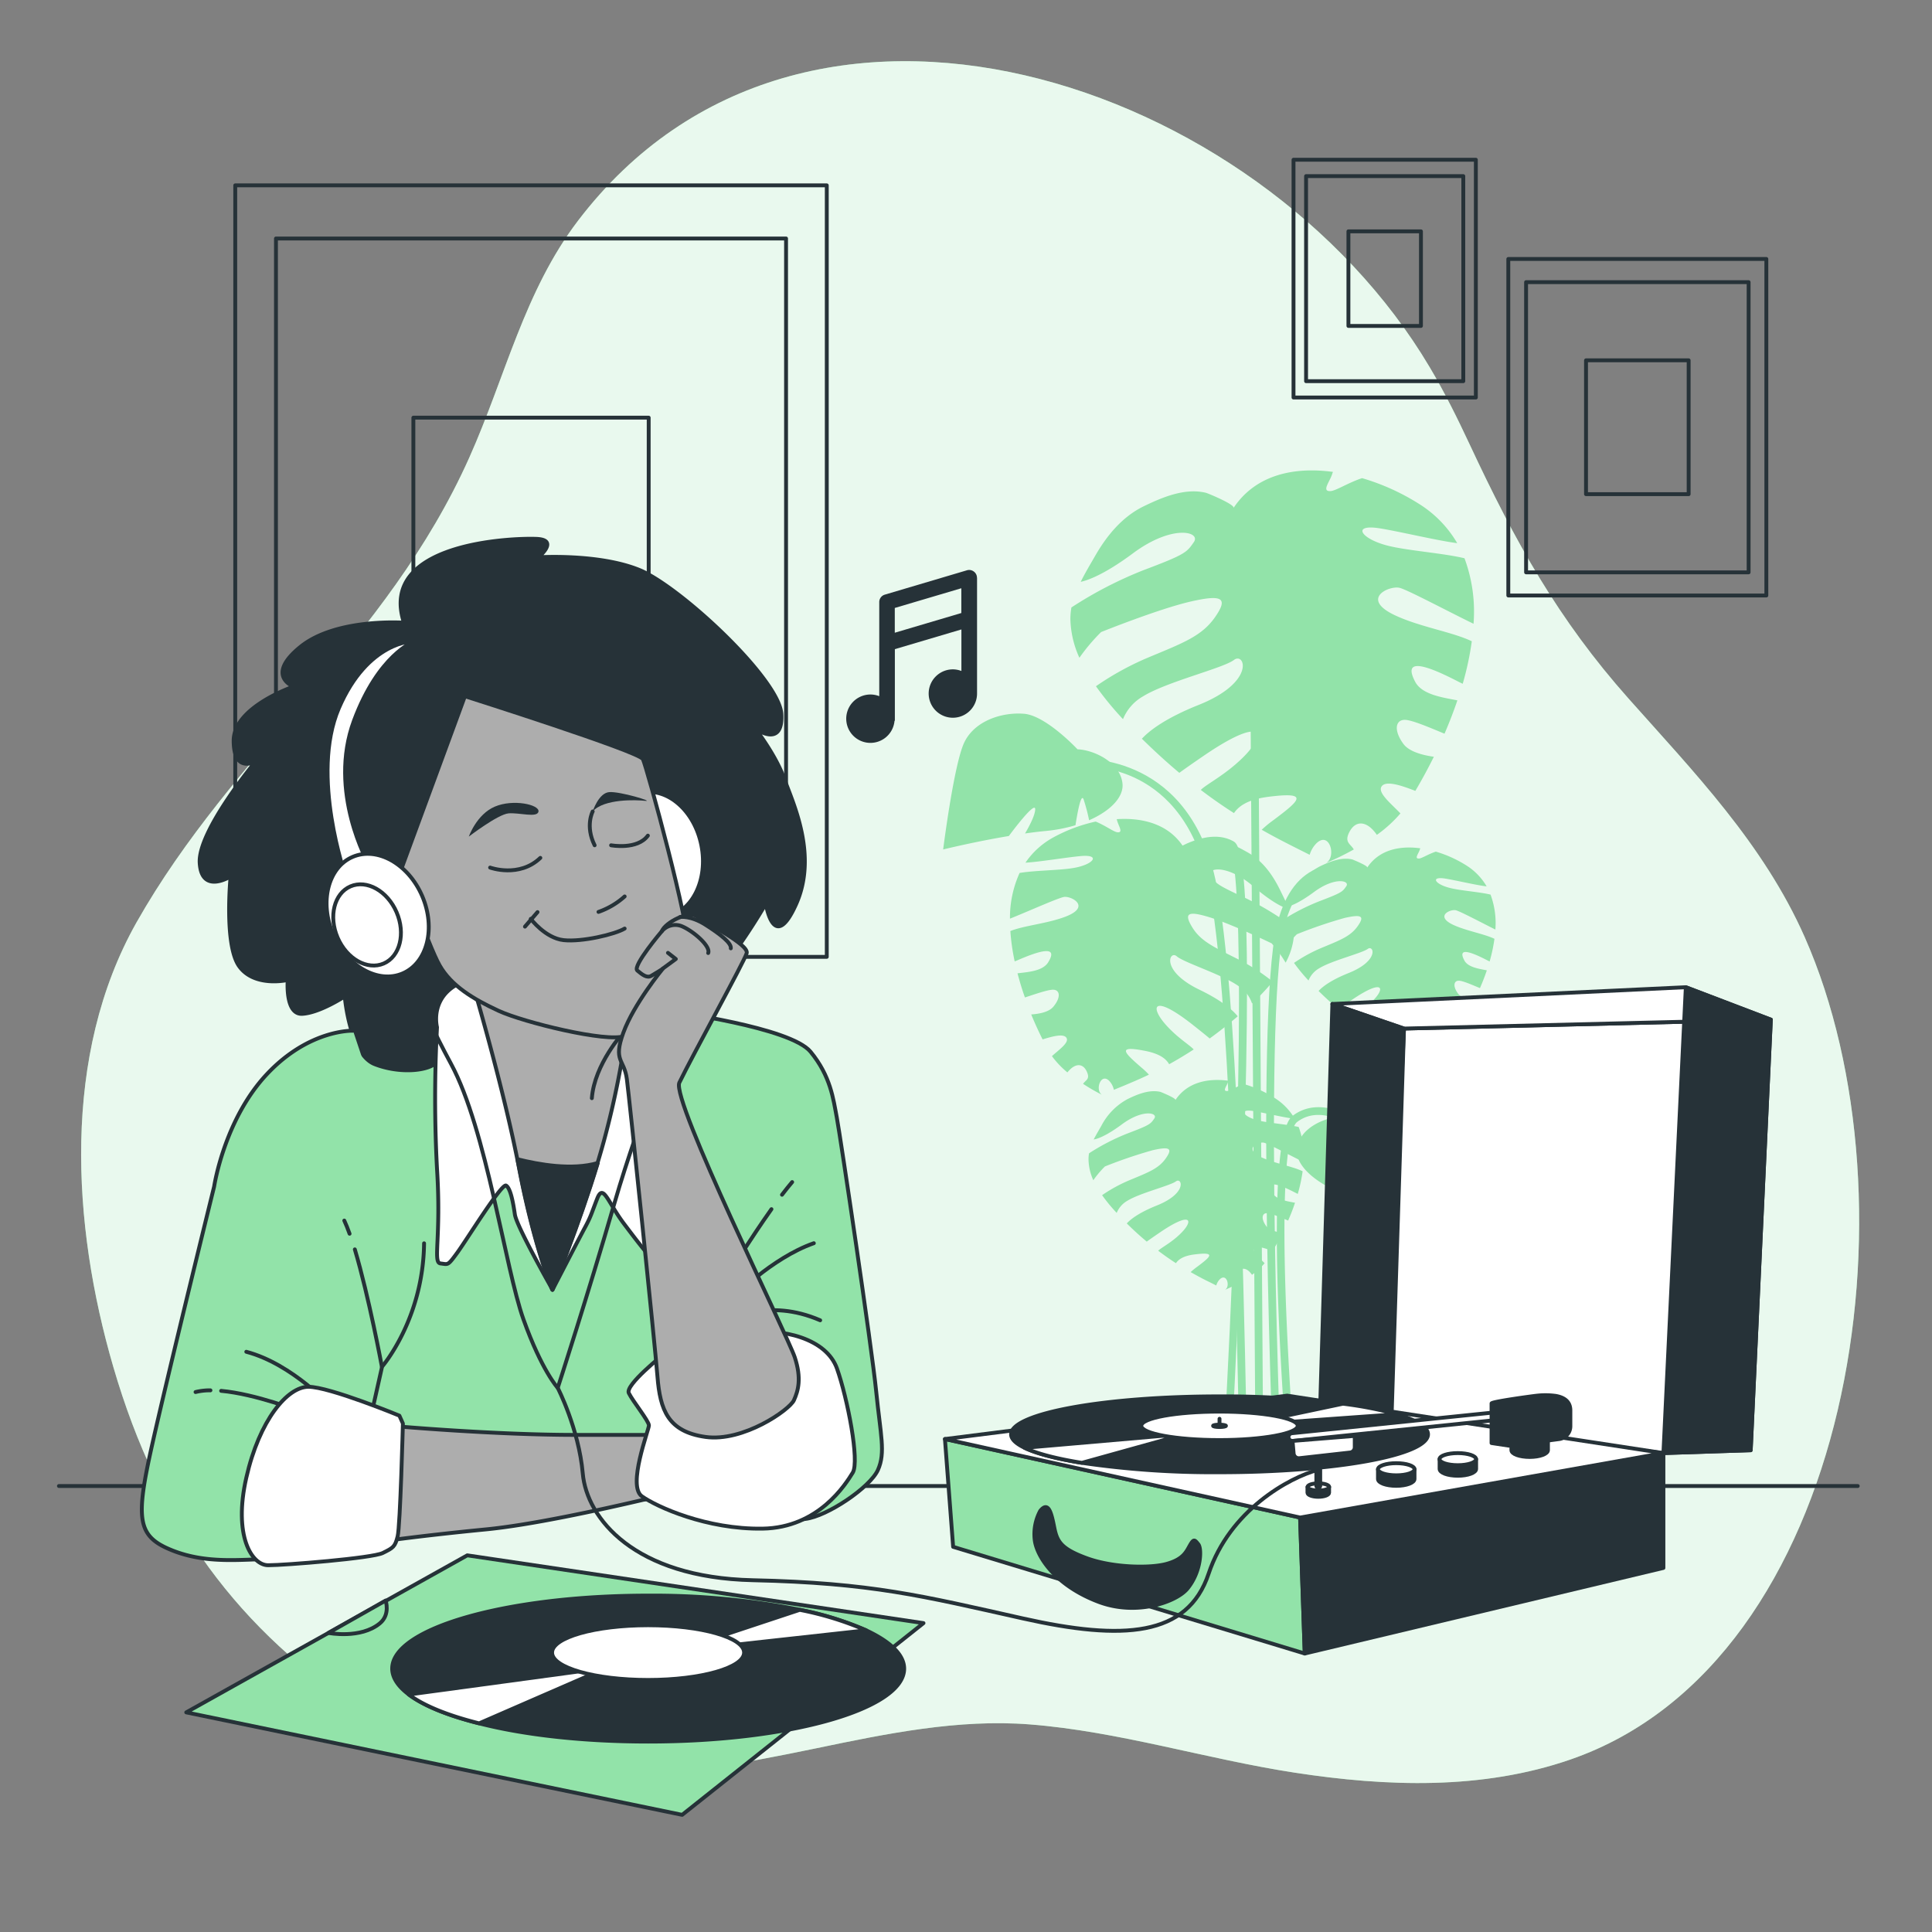<svg xmlns="http://www.w3.org/2000/svg" viewBox="0 0 500 500"><rect x="0" y="0" width="500" height="500" fill="#808080" stroke="none"/><g id="freepik--background-simple--inject-231"><path d="M380.34,115c-3.2-6.85-6.55-13.6-10.36-20C326,20.82,208-19.57,149.6,57.11c-13.93,18.28-18.78,40.36-28.15,61.32C100.13,166.1,60.3,194.6,35.32,238.74,16,273,18.54,316.81,29.34,353.8c11.74,40.2,32.39,68.27,65.43,89.61,37,23.92,76.65,17.28,116.68,9,18-3.75,36.56-7.57,55-6.14,23.05,1.79,45.8,9,68.67,12.5,23.78,3.64,48.45,4.51,71.36-3.43,73.36-25.43,90.74-144.58,60.57-212.83-10.68-24.16-28.77-42.8-45.58-61.71C403.3,160.35,392.18,140.37,380.34,115Z" style="fill:#92E3A9"></path><path d="M380.34,115c-3.2-6.85-6.55-13.6-10.36-20C326,20.82,208-19.57,149.6,57.11c-13.93,18.28-18.78,40.36-28.15,61.32C100.13,166.1,60.3,194.6,35.32,238.74,16,273,18.54,316.81,29.34,353.8c11.74,40.2,32.39,68.27,65.43,89.61,37,23.92,76.65,17.28,116.68,9,18-3.75,36.56-7.57,55-6.14,23.05,1.79,45.8,9,68.67,12.5,23.78,3.64,48.45,4.51,71.36-3.43,73.36-25.43,90.74-144.58,60.57-212.83-10.68-24.16-28.77-42.8-45.58-61.71C403.3,160.35,392.18,140.37,380.34,115Z" style="fill:#fff;opacity:0.8"></path></g><g id="freepik--Table--inject-231"><line x1="15.25" y1="384.58" x2="480.78" y2="384.58" style="fill:none;stroke:#263238;stroke-linecap:round;stroke-linejoin:round"></line></g><g id="freepik--Pictures--inject-231"><rect x="60.88" y="47.97" width="153.09" height="199.66" style="fill:none;stroke:#263238;stroke-linecap:round;stroke-linejoin:round"></rect><rect x="71.42" y="61.72" width="132.01" height="172.17" style="fill:none;stroke:#263238;stroke-linecap:round;stroke-linejoin:round"></rect><rect x="106.98" y="108.09" width="60.9" height="79.42" style="fill:none;stroke:#263238;stroke-linecap:round;stroke-linejoin:round"></rect><rect x="390.35" y="67.02" width="66.78" height="87.09" style="fill:none;stroke:#263238;stroke-linecap:round;stroke-linejoin:round"></rect><rect x="394.95" y="73.02" width="57.59" height="75.1" style="fill:none;stroke:#263238;stroke-linecap:round;stroke-linejoin:round"></rect><rect x="410.46" y="93.25" width="26.56" height="34.64" style="fill:none;stroke:#263238;stroke-linecap:round;stroke-linejoin:round"></rect><rect x="334.76" y="41.34" width="47.19" height="61.54" style="fill:none;stroke:#263238;stroke-linecap:round;stroke-linejoin:round"></rect><rect x="338.01" y="45.58" width="40.69" height="53.07" style="fill:none;stroke:#263238;stroke-linecap:round;stroke-linejoin:round"></rect><rect x="348.97" y="59.87" width="18.77" height="24.48" style="fill:none;stroke:#263238;stroke-linecap:round;stroke-linejoin:round"></rect></g><g id="freepik--Plant--inject-231"><path d="M293.19,143.21c10.23-7.61,17.63-5.61,15.79-2.94s-2.1,3.17-13,7.27a103.46,103.46,0,0,0-18.7,9.67,16.93,16.93,0,0,0-.26,3.2,25.41,25.41,0,0,0,2.33,9.82,48.84,48.84,0,0,1,5.61-6.65s14.9-6,23.18-7.9,9.74-.9,6.34,4-8.2,6.68-17,10.35a74.38,74.38,0,0,0-13.85,7.57,83.53,83.53,0,0,0,7,8.52,12,12,0,0,1,5.23-5.93c6.11-3.77,20.67-7.25,23.48-9.39s5.78,5.68-9.12,11.63c-8.68,3.47-12.78,6.68-14.7,8.75q5,4.91,9.69,8.83c1.52-1.11,3.64-2.59,6.55-4.58,15.3-10.41,16.38-5.65,9.68.84-4.57,4.42-9,6.53-10.68,8.16,3,2.29,5.9,4.28,8.59,6,1.06-1.52,3.12-3.49,9-4.23,10.75-1.36,7.93,1,1.28,6a30.26,30.26,0,0,0-3.1,2.54c3.71,2.11,6.81,3.66,9.07,4.8l3.34,1.68a7,7,0,0,1,1.94-3.15c3.34-2.87,5,3.85,2.27,5.28a69,69,0,0,0,7.21-3.51c-.84-1.48-2.51-1.82-1.17-4.46,1.59-3.16,4.55-3.08,7.14.68a33.49,33.49,0,0,0,6.1-5.55c-2.46-2.58-6-5.37-4.86-7s5.37-.13,8.72,1.17c1.61-2.72,3.23-5.69,4.79-8.83-2.79-.39-6.39-1.29-7.89-3.34-2.62-3.58-2-6.3.46-6.21,1.9.06,6.64,2.12,10.19,3.58,1.21-2.8,2.33-5.69,3.33-8.63-3.91-.76-9.17-1.48-10.93-4.82-2.8-5.33.69-5.45,11-.11.46.24.89.45,1.31.64a77.14,77.14,0,0,0,2.35-11c-5-2.41-13.3-3.67-19.74-6.66-9.31-4.31-1.72-7.78,1-7.18,2,.44,13,6.33,19.19,9.31a39.69,39.69,0,0,0-2.34-16.95c-5.42-1.31-14.27-1.93-19.45-3.16-7.41-1.75-10-5.83-2.33-4.56,5.42.89,14.77,3.16,19.9,3.81a29.51,29.51,0,0,0-9.5-9.92,58.25,58.25,0,0,0-15.13-6.91c-3.67,1.23-6.74,3.26-8.13,3.35-2.5.16-.16-2.49.41-4.46a2.48,2.48,0,0,1,.2-.5c-10-1.36-20,.67-25.75,9.34.56-.83-6.67-3.83-7.16-3.94-5.4-1.3-11.18,1.13-16,3.46-5.61,2.7-9.64,7.62-12.68,12.93-1.25,2.17-2.58,4.37-3.7,6.66C281.31,150.23,285.59,148.86,293.19,143.21Z" style="fill:#92E3A9"></path><path d="M340,230.9c5.46-4.07,9.41-3,8.43-1.57s-1.12,1.69-6.91,3.88a55.55,55.55,0,0,0-10,5.16,9.7,9.7,0,0,0-.13,1.71,13.59,13.59,0,0,0,1.24,5.25,25.79,25.79,0,0,1,3-3.55A120,120,0,0,1,348,237.56c4.43-1,5.2-.48,3.38,2.11s-4.37,3.57-9.1,5.53a39.34,39.34,0,0,0-7.39,4,44.5,44.5,0,0,0,3.75,4.55,6.38,6.38,0,0,1,2.79-3.17c3.26-2,11-3.87,12.54-5s3.08,3-4.87,6.21c-4.64,1.85-6.83,3.56-7.85,4.67,1.76,1.75,3.49,3.31,5.17,4.71.81-.59,1.94-1.38,3.5-2.44,8.17-5.56,8.74-3,5.17.45-2.44,2.36-4.83,3.48-5.7,4.36,1.61,1.22,3.14,2.28,4.58,3.21.57-.81,1.67-1.86,4.78-2.26,5.75-.73,4.24.55.69,3.21a16.66,16.66,0,0,0-1.66,1.36c2,1.13,3.64,2,4.85,2.56l1.78.9a3.65,3.65,0,0,1,1-1.68c1.79-1.53,2.69,2.05,1.22,2.82a37.71,37.71,0,0,0,3.84-1.88c-.44-.78-1.33-1-.62-2.38.85-1.69,2.43-1.64,3.81.36a17.47,17.47,0,0,0,3.26-3c-1.31-1.38-3.2-2.87-2.59-3.76s2.86-.07,4.65.63c.86-1.45,1.73-3,2.56-4.72-1.49-.21-3.41-.68-4.21-1.78-1.4-1.91-1.08-3.36.24-3.32,1,0,3.54,1.13,5.44,1.91.65-1.49,1.25-3,1.78-4.6-2.09-.41-4.9-.79-5.83-2.58-1.5-2.84.36-2.91,5.85-.06l.7.35a41,41,0,0,0,1.25-5.87c-2.67-1.28-7.1-2-10.54-3.55-5-2.3-.92-4.15.53-3.84,1.09.24,7,3.38,10.25,5a21.21,21.21,0,0,0-1.25-9.05c-2.9-.7-7.62-1-10.39-1.69-4-.94-5.34-3.11-1.24-2.44,2.89.48,7.88,1.69,10.62,2a15.74,15.74,0,0,0-5.07-5.3,31.17,31.17,0,0,0-8.08-3.69c-2,.66-3.6,1.74-4.34,1.79-1.33.09-.08-1.33.22-2.38a1.09,1.09,0,0,1,.11-.27c-5.34-.72-10.66.36-13.75,5,.3-.45-3.56-2-3.83-2.11-2.88-.69-6,.61-8.54,1.85a16.37,16.37,0,0,0-6.78,6.91c-.66,1.16-1.37,2.33-2,3.55C333.61,234.65,335.9,233.92,340,230.9Z" style="fill:#92E3A9"></path><path d="M290.32,291c5.46-4.06,9.41-3,8.43-1.56s-1.12,1.69-6.91,3.88a55.55,55.55,0,0,0-10,5.16,8.84,8.84,0,0,0-.13,1.71,13.63,13.63,0,0,0,1.24,5.25,25.66,25.66,0,0,1,3-3.56,121.36,121.36,0,0,1,12.38-4.21c4.42-1,5.2-.49,3.38,2.11s-4.38,3.57-9.1,5.53a39.34,39.34,0,0,0-7.39,4A43.31,43.31,0,0,0,289,313.9a6.4,6.4,0,0,1,2.79-3.16c3.26-2,11-3.87,12.54-5s3.08,3-4.87,6.21c-4.64,1.85-6.83,3.56-7.85,4.67,1.76,1.75,3.49,3.31,5.17,4.71.81-.59,1.94-1.38,3.5-2.44,8.17-5.56,8.74-3,5.16.45-2.43,2.36-4.82,3.48-5.7,4.35q2.43,1.83,4.59,3.22c.56-.81,1.67-1.87,4.78-2.26,5.74-.73,4.24.55.69,3.21a16.66,16.66,0,0,0-1.66,1.36c2,1.13,3.64,2,4.84,2.56l1.79.9a3.65,3.65,0,0,1,1-1.68c1.78-1.53,2.69,2.05,1.22,2.82a37.71,37.71,0,0,0,3.84-1.88c-.44-.79-1.33-1-.62-2.38.85-1.69,2.43-1.64,3.81.36a17.47,17.47,0,0,0,3.26-3c-1.31-1.38-3.2-2.87-2.59-3.76s2.86-.07,4.65.63c.86-1.46,1.73-3,2.56-4.72-1.49-.21-3.41-.69-4.22-1.78-1.39-1.91-1.07-3.37.25-3.32,1,0,3.54,1.13,5.44,1.91.65-1.49,1.25-3,1.78-4.61-2.09-.4-4.9-.79-5.84-2.57-1.49-2.84.37-2.91,5.86-.06l.69.35a41,41,0,0,0,1.26-5.87c-2.67-1.29-7.1-2-10.54-3.55-5-2.3-.92-4.16.53-3.84,1.08.24,6.95,3.38,10.25,5a21.26,21.26,0,0,0-1.26-9.06c-2.89-.69-7.61-1-10.38-1.68-4-.94-5.34-3.11-1.25-2.44,2.9.48,7.89,1.69,10.63,2a15.74,15.74,0,0,0-5.07-5.3,31.33,31.33,0,0,0-8.08-3.69c-2,.66-3.6,1.74-4.34,1.79-1.33.09-.09-1.33.22-2.38a1.08,1.08,0,0,1,.1-.27c-5.33-.72-10.65.36-13.74,5,.29-.45-3.56-2-3.83-2.11-2.88-.69-6,.61-8.54,1.85a16.41,16.41,0,0,0-6.78,6.9c-.66,1.16-1.37,2.34-2,3.56C284,294.76,286.27,294,290.32,291Z" style="fill:#92E3A9"></path><path d="M324.39,229.42c-6.83-5.87-12.14-4.82-11-2.85s1.32,2.33,8.76,5.76a73,73,0,0,1,12.7,7.74,12.27,12.27,0,0,1,0,2.27,17.88,17.88,0,0,1-2.13,6.8,33.85,33.85,0,0,0-3.62-5s-10.2-4.93-15.94-6.71-6.82-1.12-4.66,2.47,5.45,5.11,11.5,8.14a51.71,51.71,0,0,1,9.38,6,60.37,60.37,0,0,1-5.36,5.66,8.52,8.52,0,0,0-3.4-4.44c-4.11-3-14.2-6.12-16.08-7.77s-4.35,3.71,5.86,8.64c5.94,2.87,8.67,5.33,9.92,6.89-2.49,2.14-4.92,4.05-7.26,5.74-1-.86-2.44-2-4.39-3.55-10.27-8.09-11.26-4.79-6.86.11,3,3.34,6,5.05,7.12,6.28-2.24,1.46-4.37,2.72-6.35,3.82-.67-1.12-2-2.61-6.1-3.43-7.51-1.49-5.64.33-1.21,4.18a20.43,20.43,0,0,1,2.07,1.95c-2.72,1.3-5,2.23-6.63,2.92l-2.44,1a4.83,4.83,0,0,0-1.21-2.32c-2.21-2.19-3.73,2.46-1.86,3.61a47.89,47.89,0,0,1-4.9-2.83c.66-1,1.85-1.16,1-3.09-1-2.3-3.05-2.39-5.06.13a23.86,23.86,0,0,1-4-4.21c1.86-1.7,4.5-3.49,3.77-4.72s-3.77-.36-6.19.39c-1-2-2-4.17-2.94-6.46,2-.14,4.56-.59,5.72-2,2-2.39,1.74-4.34,0-4.4-1.34-.05-4.78,1.17-7.35,2-.72-2-1.36-4.13-1.92-6.25,2.79-.33,6.54-.58,7.94-2.85,2.23-3.61-.22-3.87-7.72-.62-.33.15-.65.27-.95.39a54.89,54.89,0,0,1-1.12-7.86c3.65-1.45,9.56-1.92,14.24-3.71,6.78-2.57,1.6-5.39-.34-5.11-1.45.21-9.49,3.82-14,5.62a28,28,0,0,1,2.49-11.83c3.88-.66,10.15-.66,13.86-1.27,5.3-.86,7.33-3.61,1.87-3.09-3.87.36-10.57,1.5-14.21,1.7a20.69,20.69,0,0,1,7.18-6.52,41.17,41.17,0,0,1,11-4.12c2.53,1.05,4.59,2.63,5.56,2.76,1.75.24.24-1.75-.06-3.16A2.29,2.29,0,0,0,289,212c7.11-.46,14,1.46,17.68,7.86-.36-.61,4.88-2.36,5.24-2.42,3.86-.65,7.82,1.35,11.1,3.23,3.82,2.18,6.41,5.85,8.3,9.74.77,1.59,1.6,3.21,2.27,4.87C332.41,235,329.46,233.78,324.39,229.42Z" style="fill:#92E3A9"></path><path d="M290.5,202.8c-.55-5.5-7.41-8.73-11.64-8.88,0,0-8.15-8.75-13.86-9.2s-12.76,1.8-15.45,7.43-5.46,27.69-5.46,27.69,8.1-2,17-3.48l.11-.15s6.8-9.23,6.71-6.74c-.05,1.57-1.54,4.37-2.63,6.23,1.85-.26,3.68-.49,5.42-.65a40,40,0,0,0,7.63-1.48c.55-3.44,1.46-8.49,2.12-6.65a48.16,48.16,0,0,1,1.41,5.36C287.36,209.87,290.85,206.3,290.5,202.8Z" style="fill:#92E3A9"></path><path d="M335.66,297c.94-5.45,8-8.19,12.23-8,0,0,8.75-8.16,14.48-8.21s12.6,2.69,14.89,8.49,3.5,28,3.5,28-7.94-2.55-16.66-4.66l-.1-.16s-6.14-9.68-6.23-7.19c0,1.57,1.23,4.47,2.19,6.4-1.82-.39-3.63-.75-5.36-1a40.08,40.08,0,0,1-7.5-2c-.32-3.47-.86-8.57-1.65-6.78a46.23,46.23,0,0,0-1.78,5.24C338.3,304.24,335.06,300.44,335.66,297Z" style="fill:#92E3A9"></path><path d="M321,385.32c-.14-4.63-.29-11.44-.45-19.33-.8-38-2.28-108.63-7.66-136.47-6.26-32.43-31.4-31.14-32.47-31.06l-.14-2c.28,0,28-1.53,34.58,32.68,5.4,28,6.89,98.79,7.69,136.81.16,7.88.31,14.69.45,19.3Z" style="fill:#92E3A9"></path><rect x="324.15" y="142.43" width="2" height="242.12" transform="translate(-1.72 2.14) rotate(-0.38)" style="fill:#92E3A9"></rect><path d="M329.76,384.76c-.2-4.92-4.93-120.74.61-144.9,1.78-7.75,5.23-12.81,10.26-15,8-3.5,16.82,1.43,17.19,1.64l-1,1.74c-.09-.05-8.38-4.65-15.41-1.55-4.42,2-7.48,6.54-9.11,13.63-5.48,23.91-.61,143.17-.56,144.38Z" style="fill:#92E3A9"></path><path d="M333.72,384.5c-.78-9.13-7.42-89.38.77-95.69,3.57-2.76,8.18-3,13.32-.74a27.71,27.71,0,0,1,6.57,4.18L353,293.74c-.1-.09-10.1-8.93-17.33-3.35-1.38,1.06-4.41,8-2.8,48.89.89,22.65,2.78,44.83,2.8,45.05Z" style="fill:#92E3A9"></path><path d="M318.18,384.3l-2-.12c6.6-116.15,4.69-162.71,1.94-164.77-7-3.83-18.69,6.1-18.81,6.2L298,224.09c.52-.44,12.83-10.93,21.09-6.43,1.61.87,5.38,2.93,2.71,85.34C320.49,343.45,318.2,383.89,318.18,384.3Z" style="fill:#92E3A9"></path></g><g id="freepik--record-player--inject-231"><polygon points="358.71 367.5 363.35 266.19 458.29 263.88 453.08 375.32 430.49 376.06 358.71 367.5" style="fill:#fff;stroke:#263238;stroke-linecap:round;stroke-linejoin:round"></polygon><polygon points="344.82 259.83 363.35 266.19 458.29 263.88 436.29 255.49 344.82 259.83" style="fill:#fff;stroke:#263238;stroke-linecap:round;stroke-linejoin:round"></polygon><polygon points="430.49 376.06 436.29 255.49 458.29 263.88 453.08 375.32 430.49 376.06" style="fill:#263238;stroke:#263238;stroke-linecap:round;stroke-linejoin:round"></polygon><polygon points="344.82 259.83 341.64 364.61 360.13 366.89 363.35 266.19 344.82 259.83" style="fill:#263238;stroke:#263238;stroke-linecap:round;stroke-linejoin:round"></polygon><polygon points="244.55 372.42 336.46 392.74 337.67 427.93 246.67 400.32 244.55 372.42" style="fill:#92E3A9;stroke:#263238;stroke-linecap:round;stroke-linejoin:round"></polygon><polygon points="336.46 392.74 430.49 376.06 430.49 405.78 337.67 427.93 336.46 392.74" style="fill:#263238;stroke:#263238;stroke-linecap:round;stroke-linejoin:round"></polygon><polygon points="430.49 376.06 333.12 361.19 244.55 372.42 336.46 392.74 430.49 376.06" style="fill:#fff;stroke:#263238;stroke-linecap:round;stroke-linejoin:round"></polygon><path d="M269.22,391a12.72,12.72,0,0,0-1.44,7.46c.48,4.33,5.35,11.9,16.6,16.12,9.84,3.69,20,0,22.86-3.37,3.61-4.33,3.85-10.34,2.89-11.55s-1.2-1.44-2.16.24-1.69,3.61-6,4.82-14,1-20.7-1.45-7.7-4.33-8.42-7.94S271.39,388.33,269.22,391Z" style="fill:#263238;stroke:#263238;stroke-linecap:round;stroke-linejoin:round"></path><path d="M369.57,371.2c0,5.43-24.16,9.82-54,9.82A234.94,234.94,0,0,1,280,378.58c-6.54-1.05-11.68-2.38-14.83-3.89-2.26-1.08-3.5-2.26-3.5-3.49,0-5.42,24.16-9.82,54-9.82a248.9,248.9,0,0,1,31.94,1.9,97.75,97.75,0,0,1,14,2.76C366.62,367.54,369.57,369.31,369.57,371.2Z" style="fill:#263238;stroke:#263238;stroke-linecap:round;stroke-linejoin:round"></path><path d="M301.16,371.56l-36,3.13c3.15,1.51,8.29,2.84,14.83,3.89l24.12-6.71Zm46.39-8.28-18,3.8-.3,1.23L361.52,366A97.75,97.75,0,0,0,347.55,363.28Z" style="fill:#fff;stroke:#263238;stroke-linecap:round;stroke-linejoin:round"></path><path d="M335.85,369c0,2-9.06,3.69-20.24,3.69s-20.24-1.65-20.24-3.69,9.06-3.68,20.24-3.68S335.85,367,335.85,369Z" style="fill:#fff;stroke:#263238;stroke-linecap:round;stroke-linejoin:round"></path><path d="M317.28,369c0,.17-.75.31-1.67.31s-1.67-.14-1.67-.31.75-.3,1.67-.3S317.28,368.87,317.28,369Z" style="fill:#fff;stroke:#263238;stroke-linecap:round;stroke-linejoin:round"></path><line x1="315.61" y1="369.03" x2="315.61" y2="367.18" style="fill:none;stroke:#263238;stroke-linecap:round;stroke-linejoin:round"></line><path d="M334.51,372.91a1,1,0,0,1-.1-2l54.3-5.58a1,1,0,1,1,.2,2l-54.29,5.58Z" style="fill:#fff;stroke:#263238;stroke-linecap:round;stroke-linejoin:round"></path><path d="M334.51,372.91l.28,3.24a1.35,1.35,0,0,0,1.5,1.23l13.11-1.47a1.36,1.36,0,0,0,1.21-1.35v-2.95Z" style="fill:#fff;stroke:#263238;stroke-linecap:round;stroke-linejoin:round"></path><path d="M391.15,372.77v2.53c0,1,2.12,1.76,4.73,1.76s4.73-.79,4.73-1.76v-2.53Z" style="fill:#263238;stroke:#263238;stroke-linecap:round;stroke-linejoin:round"></path><path d="M400.61,372.77c0,.87-2.12,1.57-4.73,1.57s-4.73-.7-4.73-1.57,2.12-1.57,4.73-1.57S400.61,371.9,400.61,372.77Z" style="fill:#263238;stroke:#263238;stroke-linecap:round;stroke-linejoin:round"></path><path d="M402.66,361.26a19.88,19.88,0,0,0-5-.05c-.82.08-11.65,1.53-11.65,2v10.25l4.49.68,13-1.71a3.35,3.35,0,0,0,2.91-3.33v-4.13C406.38,362.6,404.68,361.63,402.66,361.26Z" style="fill:#263238;stroke:#263238;stroke-linecap:round;stroke-linejoin:round"></path><path d="M372.57,377.62v2.54c0,1,2.11,1.76,4.72,1.76s4.73-.79,4.73-1.76v-2.54Z" style="fill:#263238;stroke:#263238;stroke-linecap:round;stroke-linejoin:round"></path><path d="M382,377.62c0,.87-2.11,1.57-4.73,1.57s-4.72-.7-4.72-1.57,2.11-1.56,4.72-1.56S382,376.76,382,377.62Z" style="fill:#fff;stroke:#263238;stroke-linecap:round;stroke-linejoin:round"></path><path d="M356.62,380.24v2.53c0,1,2.12,1.76,4.73,1.76s4.72-.79,4.72-1.76v-2.53Z" style="fill:#263238;stroke:#263238;stroke-linecap:round;stroke-linejoin:round"></path><ellipse cx="361.35" cy="380.24" rx="4.73" ry="1.57" style="fill:#fff;stroke:#263238;stroke-linecap:round;stroke-linejoin:round"></ellipse><path d="M338.37,384.82v1.5c0,.58,1.25,1.05,2.8,1.05s2.8-.47,2.8-1.05v-1.5Z" style="fill:#263238;stroke:#263238;stroke-linecap:round;stroke-linejoin:round"></path><path d="M344,384.82c0,.52-1.25.93-2.8.93s-2.8-.41-2.8-.93,1.25-.93,2.8-.93S344,384.31,344,384.82Z" style="fill:#fff;stroke:#263238;stroke-linecap:round;stroke-linejoin:round"></path></g><g id="freepik--Character--inject-231"><path d="M173.77,261.77s30.79,4.08,36,10.42,5.88,12.22,6.79,17,9.06,59.54,10.19,70.86,2.49,15.85.45,20.38-13.13,12-18.79,12.67-11.09.23-14.94-1.35-16.3-9.51-16.3-9.51L44.5,392.4s30.34-109.34,36-117.95,29-15.39,43-17.66S173.77,261.77,173.77,261.77Z" style="fill:#92E3A9;stroke:#263238;stroke-linecap:round;stroke-linejoin:round"></path><path d="M188.94,341.69s9.74-5.88,23.32,0" style="fill:none;stroke:#263238;stroke-linecap:round;stroke-linejoin:round"></path><path d="M189.62,336s10-10.41,21-14.26" style="fill:none;stroke:#263238;stroke-linecap:round;stroke-linejoin:round"></path><path d="M202.38,309.2c.94-1.23,1.83-2.35,2.63-3.28" style="fill:none;stroke:#263238;stroke-linecap:round;stroke-linejoin:round"></path><path d="M188.71,329.47s5.63-9.05,10.94-16.54" style="fill:none;stroke:#263238;stroke-linecap:round;stroke-linejoin:round"></path><path d="M104.54,161.15s-17.54-1.26-26.8,6.26S76,177.68,76,177.68s-15.53,5.26-15.53,14S66.21,197,66.21,197s-15,18-14.53,26.3,8,3.51,8,3.51-1.76,17.79,2.25,23.3,12.53,3.51,12.53,3.51-.75,9,3.76,8.76,11-4.51,11-4.51,1.25,15,7.77,17.54,14,1.75,16-.5a30.19,30.19,0,0,0,3.76-6s2.25,7.26,5,2,2-14,.5-16.28-11-22.8-11-26.31S125.58,192,126.09,191s29.56,6,30.56,6.76,16.53,42.84,16.53,42.84-4.51,7.51-3.76,14.28,3.51,10.52,12,2,16.78-23,16.78-23,2,13,7.77.25-.75-26.31-3-32.57-7.51-13-7.51-13,7.26,5.26,6.76-3.76-26.3-33.06-36.82-37.32-26.06-3.26-26.06-3.26,5.51-4.51-.5-4.76S97.78,140.35,104.54,161.15Z" style="fill:#263238;stroke:#263238;stroke-linecap:round;stroke-linejoin:round"></path><ellipse cx="169.22" cy="221.22" rx="12.54" ry="16.41" transform="translate(-39.62 36.93) rotate(-11.16)" style="fill:#fff;stroke:#263238;stroke-linecap:round;stroke-linejoin:round"></ellipse><path d="M113.1,265.85a344.05,344.05,0,0,0,0,36.68c1.13,17.88-1.13,24.22.9,24.45s1.81.68,4.3-2.72,11.55-18.11,12.68-17.43,1.81,4.3,2.27,7.47S143,333.77,143,333.77s6.79-13.13,8.38-16.08,1.58-3.39,3.17-7.47,2.71.91,7,6.57,10.86,14.49,11.54,11.32-4.53-15.85-5.2-28.75.9-30.12-.46-34.87S152,252.27,130.76,252.27,113.1,265.85,113.1,265.85Z" style="fill:#fff;stroke:#263238;stroke-linecap:round;stroke-linejoin:round"></path><path d="M122.33,254.59s8,26.88,12,47.71,8.6,31.47,8.6,31.47,8.6-21.06,13.36-38.49a230.51,230.51,0,0,0,6.34-32.37Z" style="fill:#adadad;stroke:#263238;stroke-linecap:round;stroke-linejoin:round"></path><path d="M161.32,267.21s-7.47,8.15-8.15,17" style="fill:none;stroke:#263238;stroke-linecap:round;stroke-linejoin:round"></path><path d="M133.91,300c.16.79.32,1.58.47,2.35,4.07,20.83,8.6,31.47,8.6,31.47s6.87-16.82,11.73-32.84C148.05,302.93,139.46,301.4,133.91,300Z" style="fill:#263238;stroke:#263238;stroke-linecap:round;stroke-linejoin:round"></path><path d="M120.32,180.18,104,224.53s6.76,20,9.77,25.3,8.77,8.77,15.28,11.77,28.06,8.27,32.57,6.52,15.28-19.29,16.28-23.3-10.52-46.35-11.52-48.35S120.32,180.18,120.32,180.18Z" style="fill:#adadad;stroke:#263238;stroke-linecap:round;stroke-linejoin:round"></path><path d="M126.84,224.53s7.51,2.75,13-2.51" style="fill:none;stroke:#263238;stroke-linecap:round;stroke-linejoin:round"></path><path d="M121.33,216.51s2-5.76,6.76-7.77,11.52-.5,11.27,1.26-5,.25-7.76.5S121.33,216.51,121.33,216.51Z" style="fill:#263238"></path><path d="M153.39,210s1.5-4.76,4.26-5,11.95,2.56,9.27,2.25C164.7,207,156.32,206.67,153.39,210Z" style="fill:#263238"></path><path d="M158.15,218.76s6.77,1.26,9.52-2.5" style="fill:none;stroke:#263238;stroke-linecap:round;stroke-linejoin:round"></path><path d="M153.39,210s-2,3.75.5,8.76" style="fill:none;stroke:#263238;stroke-linecap:round;stroke-linejoin:round"></path><path d="M161.66,232a19.93,19.93,0,0,1-6.77,4" style="fill:none;stroke:#263238;stroke-linecap:round;stroke-linejoin:round"></path><path d="M137.36,237.8s3.76,5,8.52,5.51,13.27-1.5,15.78-3" style="fill:none;stroke:#263238;stroke-linecap:round;stroke-linejoin:round"></path><line x1="139.11" y1="236.05" x2="135.86" y2="239.81" style="fill:none;stroke:#263238;stroke-linecap:round;stroke-linejoin:round"></line><path d="M95.35,223.52s-10.58-18.6-3.74-37C98,169.36,107,166.17,107.08,166s-11.89-.17-19.38,17.26,1.79,43.65,1.79,43.65Z" style="fill:#fff;stroke:#263238;stroke-linecap:round;stroke-linejoin:round"></path><path d="M212,375.88c-3.62-3.17-4.75-6.11-6.34-6.34s-2.49-1.59-7.69-.23c-3.91,1-13.4,1.91-17.91,2.29l0-.25H148.87c-21.06,0-46.64-2.26-46.64-2.26L96.8,399.2s10.41-1.59,29-3.4c11.47-1.12,29-4.92,40.7-7.66l11.82-1.62s9.73,2.26,16.07,1.36a18.81,18.81,0,0,0,10-4.53s0,2.49,1.13,3.17,10.18-1.36,11.77-1.81,1.58-.68,1.81-3.17S215.65,379.05,212,375.88Z" style="fill:#adadad;stroke:#263238;stroke-linecap:round;stroke-linejoin:round"></path><path d="M171.73,350.52s-10,7.93-9,10,5.21,7.25,5.21,8.38-5.66,15.62-1.82,18.34,16.76,8.6,31.25,8.37,21.5-11.54,23.32-14.49-1.36-19.24-4.08-26.94-14-10.64-24-9.28S171.73,350.52,171.73,350.52Z" style="fill:#fff;stroke:#263238;stroke-linecap:round;stroke-linejoin:round"></path><path d="M104.79,248.37s2.72,9.89,11.93,26.94,14,52.84,18.75,66.14,8.87,17.73,8.87,17.73S152.18,335,159,311.45s16.25-44.46,14.77-49.68" style="fill:none;stroke:#263238;stroke-linecap:round;stroke-linejoin:round"></path><path d="M171.28,241s-7.7,9.05-6.34,10.18,2.49,2,3.62,1.36,2.95-1.81,2.95-1.81-7.47,9.06-10.19,16.53.23,6.79.91,12,7.24,68.37,7.92,77,2.72,14.26,12.45,15.62,21.74-7,22.87-9.51,2-5.66.22-11.09-32.05-66.62-29.88-71.09c3.62-7.47,16.75-31.24,17.43-33.5s-10.87-7.93-12.9-9.51S172.19,238.68,171.28,241Z" style="fill:#adadad;stroke:#263238;stroke-linecap:round;stroke-linejoin:round"></path><path d="M171.28,241a4.55,4.55,0,0,1,5-1.36c2.94,1.13,7.7,5.2,7,7" style="fill:none;stroke:#263238;stroke-linecap:round;stroke-linejoin:round"></path><path d="M176,237.32s2.71-.45,6.56,2,6.79,4.75,6.57,6.11" style="fill:none;stroke:#263238;stroke-linecap:round;stroke-linejoin:round"></path><polyline points="171.51 250.68 174.9 248.19 172.87 246.6" style="fill:none;stroke:#263238;stroke-linecap:round;stroke-linejoin:round"></polyline><path d="M91.36,266.75S80,266.3,69,278.07s-13.58,29-13.58,29-11.78,47.77-16.08,67-3.85,23.54,5.21,27.16,18.11,2.27,25.13,2.27a55.2,55.2,0,0,0,12.9-1.59l13.36-35.09,2.94-13.13s10.64-12.22,10.87-31.92" style="fill:#92E3A9;stroke:#263238;stroke-linecap:round;stroke-linejoin:round"></path><path d="M90.47,319.29c-.46-1.28-.92-2.44-1.37-3.41" style="fill:none;stroke:#263238;stroke-linecap:round;stroke-linejoin:round"></path><path d="M98.83,353.69s-3.37-18.18-7-30.35" style="fill:none;stroke:#263238;stroke-linecap:round;stroke-linejoin:round"></path><path d="M85.93,364.33S75.74,353,63.74,349.84" style="fill:none;stroke:#263238;stroke-linecap:round;stroke-linejoin:round"></path><path d="M54.46,359.82a15.26,15.26,0,0,0-3.85.44" style="fill:none;stroke:#263238;stroke-linecap:round;stroke-linejoin:round"></path><path d="M77.55,365.24s-11.3-4.47-20.32-5.29" style="fill:none;stroke:#263238;stroke-linecap:round;stroke-linejoin:round"></path><path d="M104.27,368.41s-.68,26.49-1.36,29.2-1.13,2.95-3.85,4.3-25.36,3.17-29.66,3.17-9.05-7.69-5.66-22.64S74.38,358.9,79.82,358.9s23.54,7.47,23.54,7.47Z" style="fill:#fff;stroke:#263238;stroke-linecap:round;stroke-linejoin:round"></path><ellipse cx="97.72" cy="236.86" rx="12.54" ry="16.41" transform="translate(-85.7 57.95) rotate(-23.3)" style="fill:#fff;stroke:#263238;stroke-linecap:round;stroke-linejoin:round"></ellipse><ellipse cx="94.99" cy="239.39" rx="8.31" ry="10.87" transform="translate(-86.93 57.08) rotate(-23.3)" style="fill:#fff;stroke:#263238;stroke-linecap:round;stroke-linejoin:round"></ellipse><line x1="341.17" y1="380.37" x2="341.17" y2="384.53" style="fill:none;stroke:#263238;stroke-linecap:round;stroke-linejoin:round;stroke-width:2px"></line><path d="M144.34,359.18s5.45,10.57,6.48,22.16,13.29,26.94,44,27.62,44,4.09,69.9,9.89,42.62,4.77,48.07-11.59,20.8-24.89,28.4-26.89" style="fill:none;stroke:#263238;stroke-linecap:round;stroke-linejoin:round"></path></g><g id="freepik--Disk--inject-231"><polygon points="120.93 402.52 48.2 443.16 176.54 469.68 239 420.06 120.93 402.52" style="fill:#92E3A9;stroke:#263238;stroke-linecap:round;stroke-linejoin:round"></polygon><path d="M85,422.6s8.34,1.63,13.3-2.48c2.77-2.28,1.5-5.9,1.5-5.9Z" style="fill:#92E3A9;stroke:#263238;stroke-linecap:round;stroke-linejoin:round"></path><path d="M234,431.85c0,10.44-29.66,18.87-66.24,18.87C151,450.72,135.66,449,124,446c-8-2-14.33-4.57-18.2-7.47-2.77-2.08-4.3-4.35-4.3-6.71,0-10.42,29.66-18.88,66.24-18.88a197.59,197.59,0,0,1,39.21,3.65,82.89,82.89,0,0,1,17.15,5.31C230.34,424.81,234,428.21,234,431.85Z" style="fill:#263238;stroke:#263238;stroke-linecap:round;stroke-linejoin:round"></path><path d="M150,432.54l-44.2,6C109.65,441.46,116,444,124,446l29.61-12.89Zm57-15.92-22.05,7.31-.37,2.36,39.57-4.36A82.89,82.89,0,0,0,206.93,416.62Z" style="fill:#fff;stroke:#263238;stroke-linecap:round;stroke-linejoin:round"></path><path d="M192.57,427.69c0,3.91-11.13,7.08-24.85,7.08s-24.84-3.17-24.84-7.08,11.12-7.08,24.84-7.08S192.57,423.78,192.57,427.69Z" style="fill:#fff;stroke:#263238;stroke-linecap:round;stroke-linejoin:round"></path></g><g id="freepik--musical-note--inject-231"><path d="M252.84,149.53a2,2,0,0,0-.82-1.62,2,2,0,0,0-1.78-.32L229,153.89a2,2,0,0,0-1.45,1.94v24.34a6.26,6.26,0,1,0,3.95,6.37h.09V168l17.22-5.1v10.75a6.19,6.19,0,0,0-2.2-.42,6.26,6.26,0,1,0,6.25,6.26V149.53Zm-4.05,9.12-17.22,5.1v-6.41l17.22-5.1Z" style="fill:#263238"></path></g></svg>